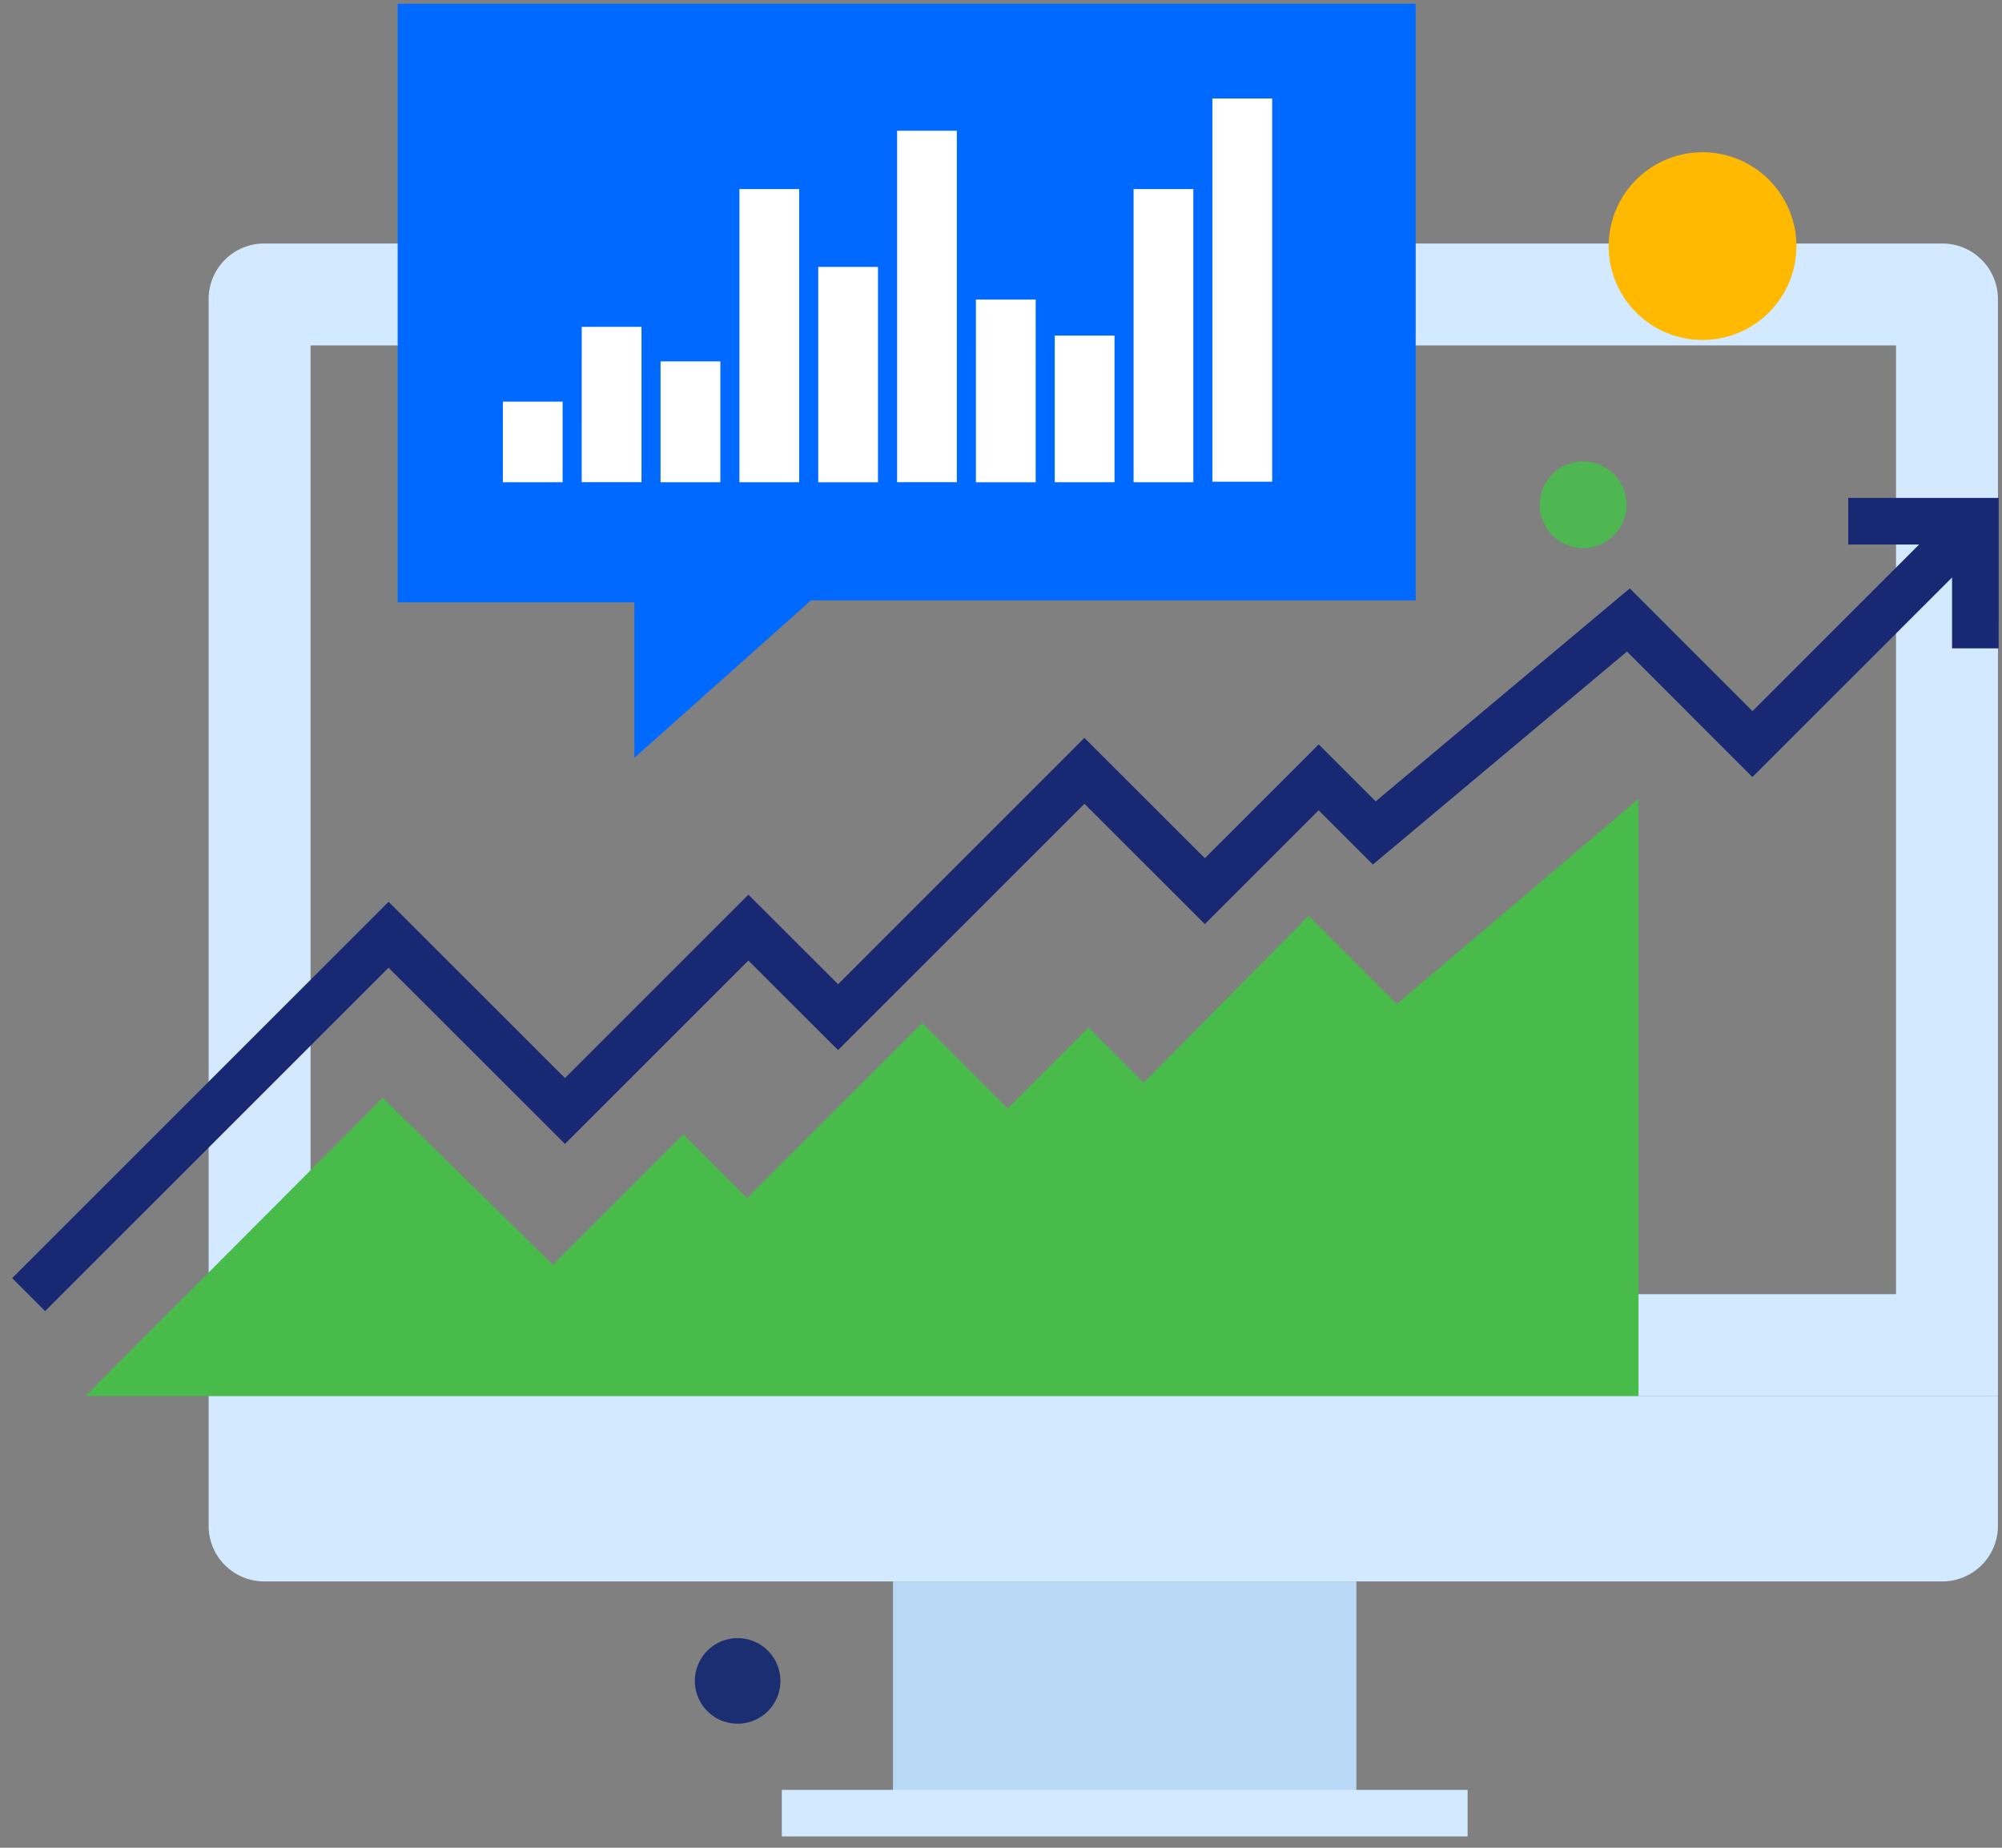 <svg xmlns="http://www.w3.org/2000/svg" width="130" height="120" viewBox="0 0 130 120">
    <rect x="0" y="0" width="130" height="120" fill="#808080" stroke="none"/>
    <g fill="none" fill-rule="evenodd">
        <path fill="#B9D8F5" d="M57.987 117.75h30.09v-15.043h-30.09z"/>
        <path fill="#D2E9FF" d="M50.767 119.264H95.3v-3.025H50.767zM20.167 84.05h102.95V22.432H20.167V84.05zm108.511-67.177a3.6 3.6 0 0 0-2.554-1.059H17.152c-.921 0-1.846.353-2.548 1.059a3.597 3.597 0 0 0-1.056 2.551v71.242h116.189V19.424c-.001-.922-.352-1.848-1.059-2.551z"/>
        <path fill="#D2E9FF" d="M13.548 90.665v8.429c0 .921.35 1.847 1.056 2.55a3.604 3.604 0 0 0 2.548 1.06h108.972c.925 0 1.849-.358 2.554-1.06a3.587 3.587 0 0 0 1.058-2.55v-8.43H13.548z"/>
        <path fill="#182873" d="M127.201 32.78l-13.406 13.404-7.966-7.97-16.5 13.83-3.701-3.7-7.391 7.39-7.82-7.813L54.42 63.919l-5.822-5.817s-11.68 11.677-11.912 11.912L25.232 58.567.791 83.006l2.139 2.14 22.302-22.3L36.686 74.29l11.91-11.91 5.823 5.816L70.418 52.2l7.819 7.813 7.39-7.392 3.522 3.522 16.5-13.83 8.143 8.15 15.55-15.544-2.14-2.138z"/>
        <path fill="#182873" d="M129.784 42.106h-3.027v-6.743h-6.742v-3.026h9.77z"/>
        <path fill="#48BB4A" d="M90.706 65.203l-5.724-5.726-10.72 10.84-3.576-3.578-5.255 5.252-5.552-5.55-11.371 11.368-4.139-4.135-8.47 8.468-11.041-10.847-19.31 19.37h100.849V51.886z"/>
        <path fill="#0069FF" d="M25.823.244v38.874h15.371v10.097l11.464-10.224h39.268V.244z"/>
        <g fill="#FFF">
            <path d="M32.654 31.317h3.88v-5.235h-3.88zM37.774 31.315h3.881V21.228h-3.88zM42.892 31.319h3.884V23.47h-3.884zM48.014 31.317h3.88V12.278h-3.88zM53.132 31.32h3.88V17.332h-3.88zM58.254 31.316h3.878V8.49h-3.878zM63.371 31.321h3.882V19.454H63.37zM68.491 31.317h3.88v-9.521h-3.88zM73.609 31.317h3.881V12.278h-3.881zM78.727 31.282h3.883V6.397h-3.883z"/>
        </g>
        <path fill="#FFB900" d="M116.65 15.983a6.095 6.095 0 1 1-12.19 0 6.095 6.095 0 0 1 12.19 0"/>
        <path fill="#4FB751" d="M102.8 35.595a2.814 2.814 0 1 1 .005-5.628 2.814 2.814 0 0 1-.004 5.628z"/>
        <path fill="#1C2E72" d="M47.949 111.943a2.778 2.778 0 1 1 .004-5.555 2.778 2.778 0 0 1-.004 5.555z"/>
    </g>
</svg>
